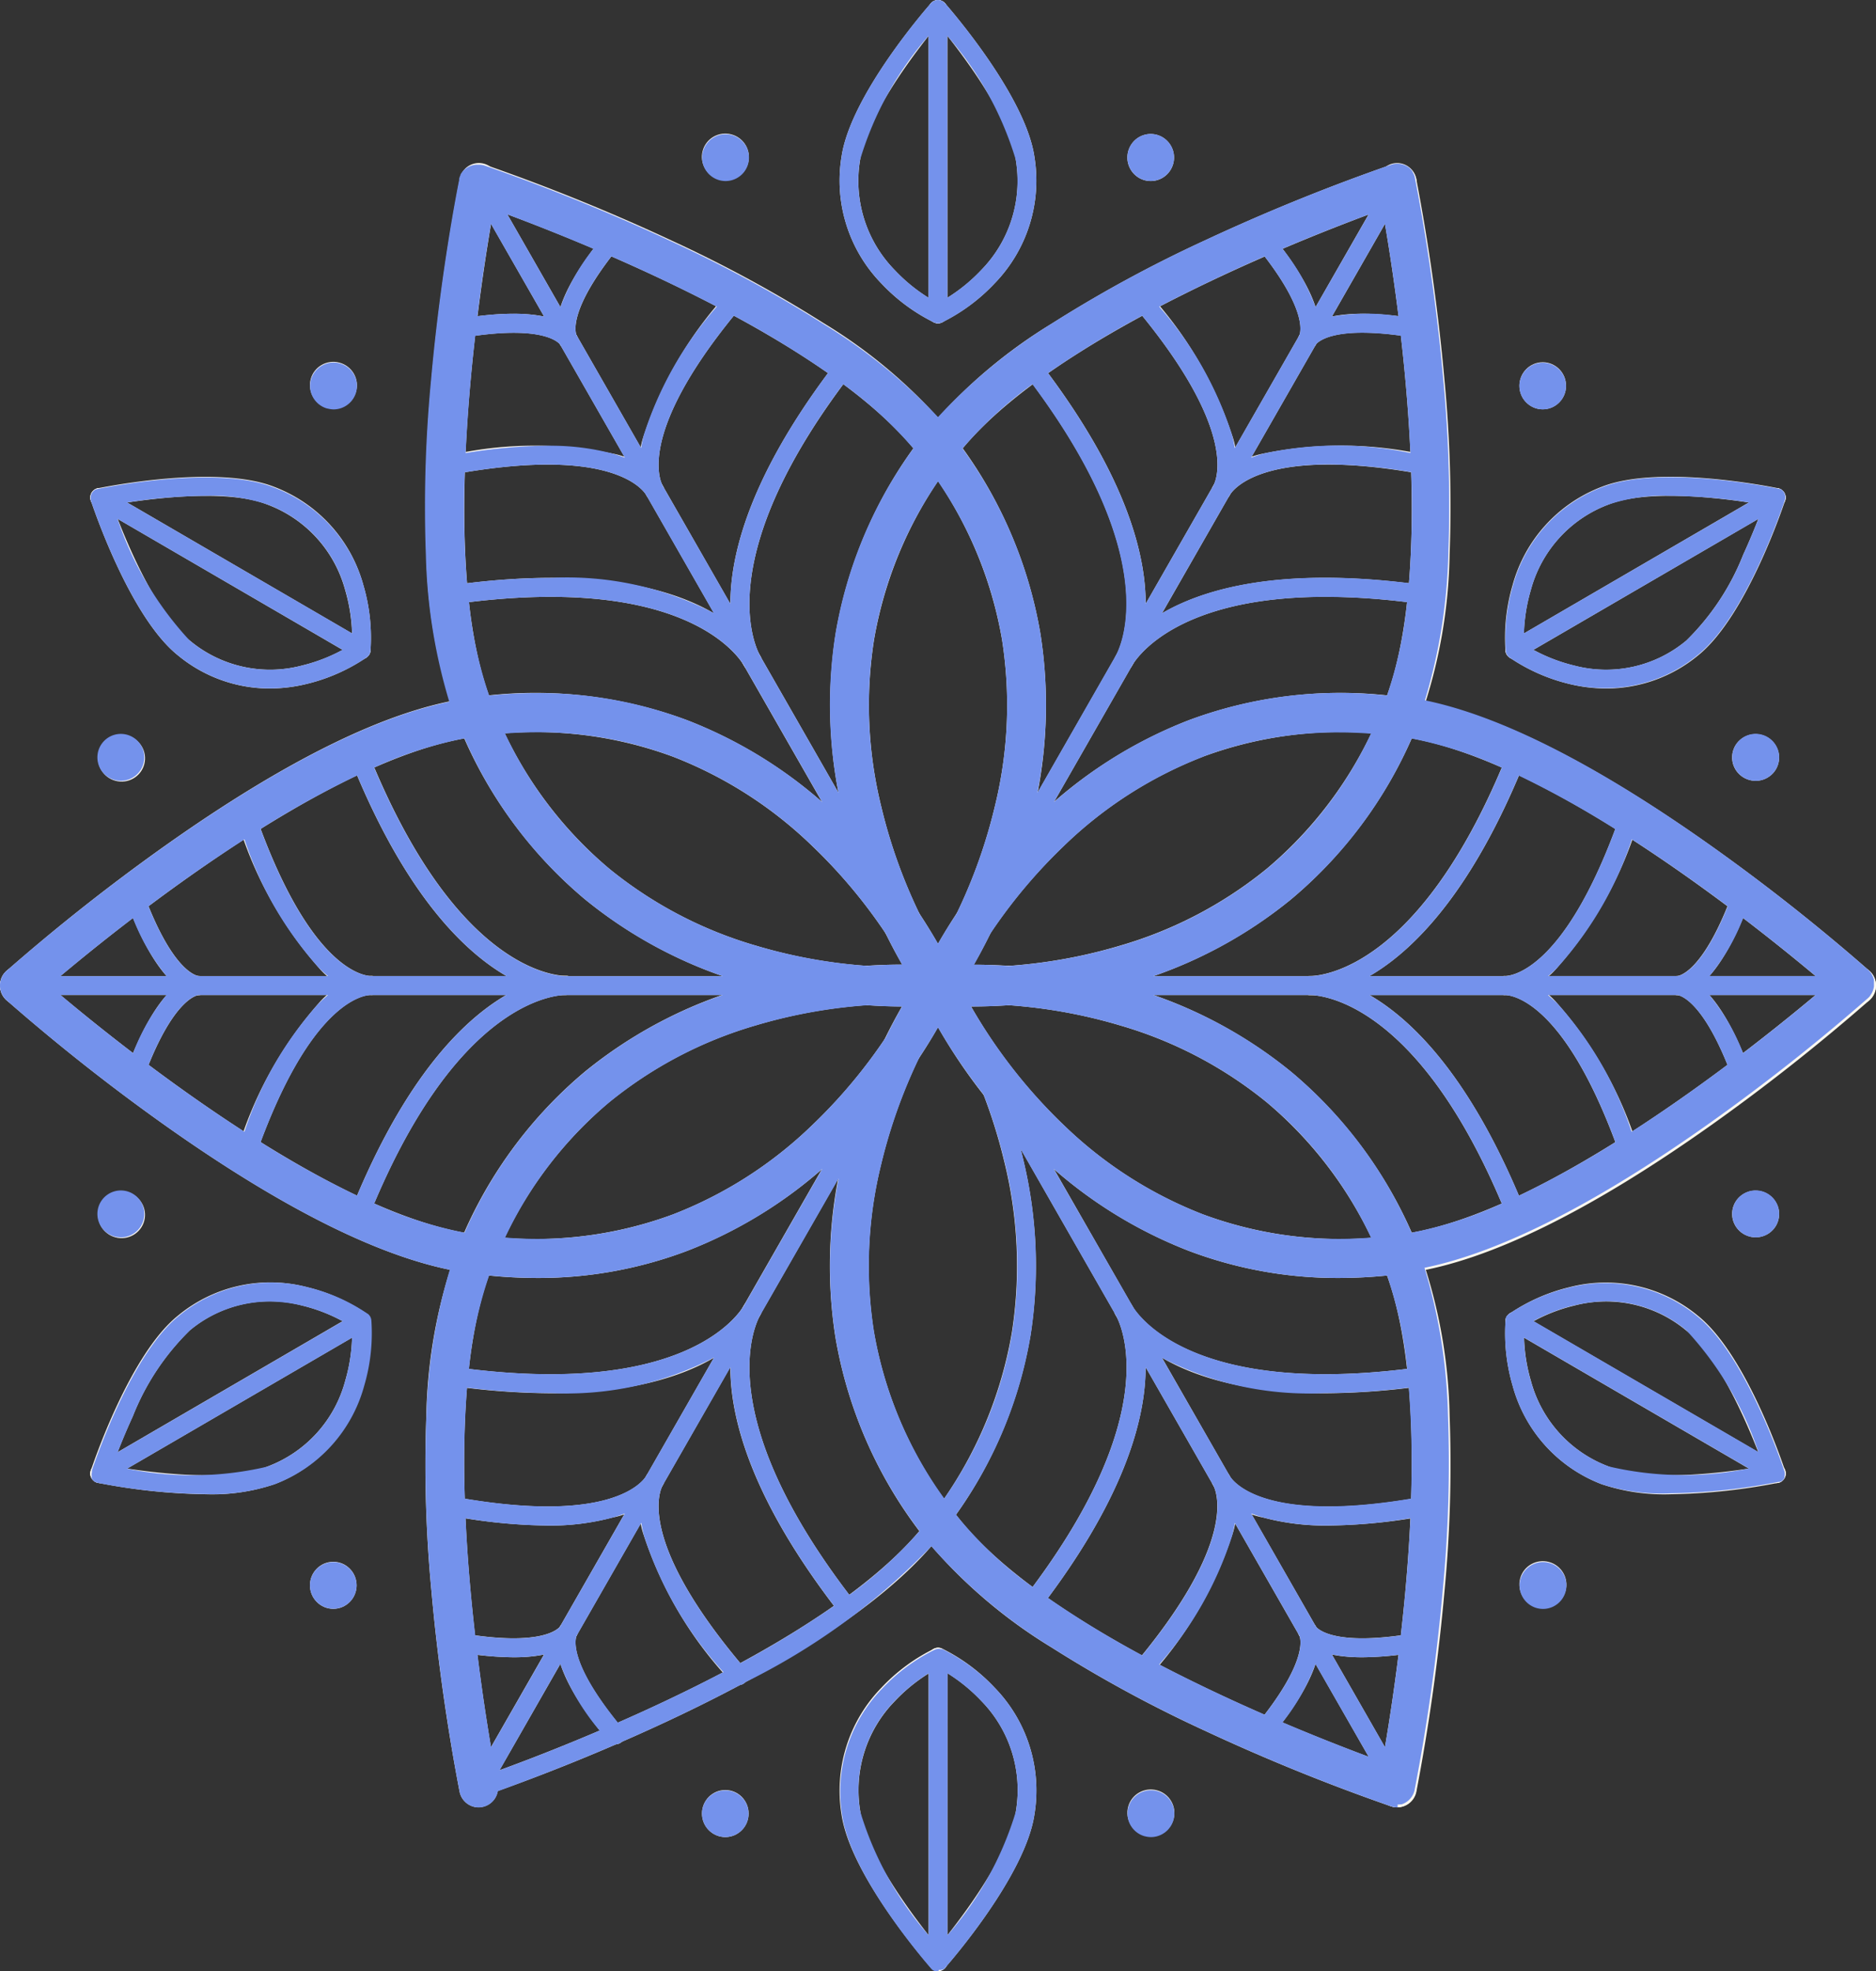 <svg xmlns="http://www.w3.org/2000/svg" width="60" height="63.001"><rect width="100%" height="100%" fill="#333333" stroke="none"/><g data-name="Vector Smart Object"><g data-name="Vector Smart Object"><g data-name="Сгруппировать 177"><g data-name="Сгруппировать 24"><g data-name="Сгруппировать 3"><g data-name="Сгруппировать 1"><path data-name="Контур 1" d="M28.922 32.171a18.094 18.094 0 01-5.065-.734 14.525 14.525 0 01-5.146-2.69 14.134 14.134 0 01-4.159-5.874 16.492 16.492 0 01-.914-5.131 42.427 42.427 0 01.164-5.6 64.528 64.528 0 01.9-6.411.622.622 0 111.217.253c-.023.111-2.251 11.2-.211 16.43a12.9 12.9 0 003.789 5.363 13.3 13.3 0 004.71 2.458 16.311 16.311 0 005.726.642.626.626 0 01.132 1.245c-.043.006-.458.049-1.143.049z" fill="#fcf8f0"/></g><g data-name="Сгруппировать 2"><path data-name="Контур 2" d="M29.999 32.127a.615.615 0 01-.366-.12.629.629 0 01-.136-.874 16.733 16.733 0 002.322-5.361 13.515 13.515 0 00.229-5.324 12.952 12.952 0 00-2.709-5.963c-3.478-4.4-14.117-8-14.224-8.031a.627.627 0 01-.394-.791.62.62 0 01.785-.4 63.268 63.268 0 015.96 2.42 41.691 41.691 0 014.892 2.656 16.29 16.29 0 013.952 3.363 14.187 14.187 0 012.968 6.567 14.789 14.789 0 01-.261 5.836 17.681 17.681 0 01-2.515 5.763.619.619 0 01-.503.259z" fill="#fcf8f0"/></g></g><g data-name="Сгруппировать 13"><g data-name="Сгруппировать 6"><g data-name="Сгруппировать 5"><g data-name="Сгруппировать 4"><path data-name="Контур 3" d="M24.059 21.433a.3.3 0 01-.261-.152c-.179-.312-1.958-3.014-9.346-1.962a.303.303 0 01-.084-.6c7.618-1.085 9.626 1.692 9.952 2.259a.3.3 0 01-.11.415.3.3 0 01-.151.04z" fill="#fcf8f0"/></g></g></g><g data-name="Сгруппировать 9"><g data-name="Сгруппировать 8"><g data-name="Сгруппировать 7"><path data-name="Контур 4" d="M20.939 15.988a.3.3 0 01-.261-.152c-.1-.171-1.111-1.645-6.388-.636a.305.305 0 01-.112-.6 12.278 12.278 0 015.423-.1 2.54 2.54 0 011.6 1.033.3.3 0 01-.11.415.3.3 0 01-.152.04z" fill="#fcf8f0"/></g></g></g><g data-name="Сгруппировать 12"><g data-name="Сгруппировать 11"><g data-name="Сгруппировать 10"><path data-name="Контур 5" d="M18.181 11.174a.3.3 0 01-.261-.152c0-.007-.443-.711-3.29-.2a.305.305 0 01-.105-.6c2.974-.533 3.73.169 3.917.5a.3.3 0 01-.11.415.3.3 0 01-.151.037z" fill="#fcf8f0"/></g></g></g></g><g data-name="Сгруппировать 23"><g data-name="Сгруппировать 16"><g data-name="Сгруппировать 15"><g data-name="Сгруппировать 14"><path data-name="Контур 6" d="M24.059 21.433a.3.3 0 01-.261-.152c-.325-.568-1.707-3.709 3.034-9.815a.3.3 0 01.423-.052.305.305 0 01.052.426c-4.6 5.922-3.166 8.826-2.987 9.138a.3.3 0 01-.11.415.3.3 0 01-.151.04z" fill="#fcf8f0"/></g></g></g><g data-name="Сгруппировать 19"><g data-name="Сгруппировать 18"><g data-name="Сгруппировать 17"><path data-name="Контур 7" d="M20.939 15.988a.3.3 0 01-.261-.152 2.577 2.577 0 01-.088-1.912 12.487 12.487 0 012.8-4.681.3.3 0 01.425-.032.305.305 0 01.032.428c-3.506 4.1-2.746 5.722-2.648 5.893a.3.3 0 01-.11.415.3.3 0 01-.15.041z" fill="#fcf8f0"/></g></g></g><g data-name="Сгруппировать 22"><g data-name="Сгруппировать 21"><g data-name="Сгруппировать 20"><path data-name="Контур 8" d="M18.181 11.174a.3.3 0 01-.261-.152c-.187-.326-.412-1.337 1.533-3.666a.3.3 0 01.424-.037.305.305 0 01.037.428c-1.861 2.229-1.476 2.965-1.472 2.972a.3.3 0 01-.11.415.3.3 0 01-.151.04z" fill="#fcf8f0"/></g></g></g></g><path data-name="Контур 9" d="M30 31.805a.3.3 0 01-.261-.152L15.05 6.012a.3.3 0 01.11-.415.3.3 0 01.411.111L30.26 31.349a.3.3 0 01-.11.415.3.3 0 01-.15.041z" fill="#fcf8f0"/></g><g data-name="Сгруппировать 48"><g data-name="Сгруппировать 27"><g data-name="Сгруппировать 25"><path data-name="Контур 10" d="M17.176 40.849a15.433 15.433 0 01-2.314-.178c-2.488-.377-5.716-1.962-9.595-4.71a63.655 63.655 0 01-5.059-3.992.629.629 0 01-.051-.884.618.618 0 01.877-.052c.084.076 8.495 7.563 14.013 8.4a12.713 12.713 0 006.479-.617 13.3 13.3 0 004.46-2.861 16.672 16.672 0 003.446-4.707.62.62 0 01.82-.318.628.628 0 01.316.825 17.621 17.621 0 01-3.694 5.076 14.551 14.551 0 01-4.884 3.146 13.434 13.434 0 01-4.814.872z" fill="#fcf8f0"/></g><g data-name="Сгруппировать 26"><path data-name="Контур 11" d="M30 32.127a.621.621 0 01-.568-.372 16.676 16.676 0 00-3.446-4.707 13.3 13.3 0 00-4.46-2.861 12.712 12.712 0 00-6.479-.617c-5.522.837-13.929 8.323-14.013 8.4a.618.618 0 01-.877-.052.629.629 0 01.051-.884 63.647 63.647 0 015.059-3.992c3.878-2.748 7.106-4.333 9.595-4.71a13.925 13.925 0 017.127.693 14.55 14.55 0 014.884 3.146 17.621 17.621 0 013.694 5.076.628.628 0 01-.316.826.615.615 0 01-.251.054z" fill="#fcf8f0"/></g></g><g data-name="Сгруппировать 37"><g data-name="Сгруппировать 30"><g data-name="Сгруппировать 29"><g data-name="Сгруппировать 28"><path data-name="Контур 12" d="M11.479 39.171a.3.3 0 01-.112-.022.3.3 0 01-.167-.4c2.877-7.192 6.267-7.556 6.917-7.556a.303.303 0 010 .607c-.357 0-3.569.2-6.359 7.176a.3.3 0 01-.279.195z" fill="#fcf8f0"/></g></g></g><g data-name="Сгруппировать 33"><g data-name="Сгруппировать 32"><g data-name="Сгруппировать 31"><path data-name="Контур 13" d="M7.852 37.261a.3.3 0 01-.1-.017.3.3 0 01-.185-.387 12.491 12.491 0 012.622-4.785 2.531 2.531 0 011.687-.879.303.303 0 010 .607c-.2 0-1.97.148-3.741 5.258a.3.3 0 01-.283.203z" fill="#fcf8f0"/></g></g></g><g data-name="Сгруппировать 36"><g data-name="Сгруппировать 35"><g data-name="Сгруппировать 34"><path data-name="Контур 14" d="M4.261 34.776a.3.3 0 01-.1-.018.3.3 0 01-.181-.389c1.029-2.862 2.01-3.171 2.384-3.171a.303.303 0 010 .607c-.008 0-.833.032-1.818 2.771a.3.3 0 01-.285.2z" fill="#fcf8f0"/></g></g></g></g><g data-name="Сгруппировать 47"><g data-name="Сгруппировать 40"><g data-name="Сгруппировать 39"><g data-name="Сгруппировать 38"><path data-name="Контур 15" d="M18.117 31.805c-.65 0-4.041-.364-6.917-7.556a.3.3 0 01.167-.4.3.3 0 01.392.168c2.79 6.975 6 7.176 6.359 7.176a.303.303 0 010 .607z" fill="#fcf8f0"/></g></g></g><g data-name="Сгруппировать 43"><g data-name="Сгруппировать 42"><g data-name="Сгруппировать 41"><path data-name="Контур 16" d="M11.877 31.805a2.531 2.531 0 01-1.687-.879 12.49 12.49 0 01-2.622-4.785.3.3 0 01.185-.387.3.3 0 01.384.186c1.771 5.11 3.544 5.258 3.741 5.258a.303.303 0 010 .607z" fill="#fcf8f0"/></g></g></g><g data-name="Сгруппировать 46"><g data-name="Сгруппировать 45"><g data-name="Сгруппировать 44"><path data-name="Контур 17" d="M6.362 31.805c-.374 0-1.355-.309-2.384-3.171a.3.3 0 01.181-.389.3.3 0 01.386.182c.985 2.739 1.81 2.771 1.818 2.771a.303.303 0 010 .607z" fill="#fcf8f0"/></g></g></g></g><path data-name="Контур 18" d="M30 31.805H.621a.303.303 0 010-.607H30a.303.303 0 010 .607z" fill="#fcf8f0"/></g><g data-name="Сгруппировать 72"><g data-name="Сгруппировать 51"><g data-name="Сгруппировать 49"><path data-name="Контур 19" d="M15.307 57.446a.3.3 0 01-.095-.592c.108-.036 10.836-3.663 14.373-8.136a13.269 13.269 0 002.777-6.125 13.848 13.848 0 00-.241-5.46 17.041 17.041 0 00-2.369-5.454.305.305 0 01.066-.424.3.3 0 01.421.066 17.321 17.321 0 012.463 5.648 14.468 14.468 0 01.257 5.708 13.869 13.869 0 01-2.9 6.418c-1.537 1.944-4.474 3.938-8.729 5.928a62.919 62.919 0 01-5.926 2.406.3.3 0 01-.097.017z" fill="#fcf8f0"/></g><g data-name="Сгруппировать 50"><path data-name="Контур 20" d="M15.307 57.769a.623.623 0 01-.608-.5 64.526 64.526 0 01-.9-6.411 42.428 42.428 0 01-.164-5.6 16.493 16.493 0 01.914-5.131 14.133 14.133 0 014.159-5.874 14.526 14.526 0 015.146-2.69 17.354 17.354 0 016.209-.686.626.626 0 01-.132 1.245 16.42 16.42 0 00-5.768.654 13.275 13.275 0 00-4.689 2.462 12.9 12.9 0 00-3.769 5.346c-2.04 5.234.188 16.318.211 16.43a.626.626 0 01-.483.739.617.617 0 01-.126.016z" fill="#fcf8f0"/></g></g><g data-name="Сгруппировать 61"><g data-name="Сгруппировать 54"><g data-name="Сгруппировать 53"><g data-name="Сгруппировать 52"><path data-name="Контур 21" d="M27.069 51.653a.3.3 0 01-.237-.117c-4.742-6.107-3.36-9.248-3.034-9.815a.3.3 0 01.411-.111.3.3 0 01.11.415c-.179.312-1.611 3.216 2.987 9.138a.305.305 0 01-.052.426.3.3 0 01-.185.064z" fill="#fcf8f0"/></g></g></g><g data-name="Сгруппировать 57"><g data-name="Сгруппировать 56"><g data-name="Сгруппировать 55"><path data-name="Контур 22" d="M23.619 53.861a.3.3 0 01-.228-.105 12.486 12.486 0 01-2.8-4.681 2.577 2.577 0 01.088-1.912.3.3 0 01.411-.111.3.3 0 01.11.415c-.1.171-.858 1.793 2.648 5.894a.305.305 0 01-.032.428.3.3 0 01-.197.072z" fill="#fcf8f0"/></g></g></g><g data-name="Сгруппировать 60"><g data-name="Сгруппировать 59"><g data-name="Сгруппировать 58"><path data-name="Контур 23" d="M19.684 55.755a.3.3 0 01-.231-.108c-1.945-2.329-1.72-3.34-1.533-3.666a.3.3 0 01.411-.111.3.3 0 01.11.415c0 .007-.389.743 1.472 2.972a.305.305 0 01-.037.428.3.3 0 01-.192.07z" fill="#fcf8f0"/></g></g></g></g><g data-name="Сгруппировать 71"><g data-name="Сгруппировать 64"><g data-name="Сгруппировать 63"><g data-name="Сгруппировать 62"><path data-name="Контур 24" d="M17.624 44.533a23.152 23.152 0 01-3.257-.249.303.303 0 01.084-.6c7.388 1.052 9.167-1.65 9.346-1.962a.3.3 0 01.411-.111.3.3 0 01.11.415c-.272.475-1.73 2.507-6.694 2.507z" fill="#fcf8f0"/></g></g></g><g data-name="Сгруппировать 67"><g data-name="Сгруппировать 66"><g data-name="Сгруппировать 65"><path data-name="Контур 25" d="M17.498 48.761a17.942 17.942 0 01-3.321-.359.305.305 0 01.112-.6c5.277 1.009 6.29-.465 6.388-.636a.3.3 0 01.411-.111.3.3 0 01.11.415 2.54 2.54 0 01-1.6 1.033 7.679 7.679 0 01-2.1.258z" fill="#fcf8f0"/></g></g></g><g data-name="Сгруппировать 70"><g data-name="Сгруппировать 69"><g data-name="Сгруппировать 68"><path data-name="Контур 26" d="M16.423 52.973a10.891 10.891 0 01-1.9-.193.305.305 0 01.105-.6c2.847.51 3.286-.194 3.29-.2a.3.3 0 01.411-.111.3.3 0 01.11.415c-.132.241-.586.689-2.016.689z" fill="#fcf8f0"/></g></g></g></g><path data-name="Контур 27" d="M15.307 57.446a.3.3 0 01-.15-.041.3.3 0 01-.11-.415l14.689-25.641a.3.3 0 01.411-.111.3.3 0 01.11.415L15.568 57.294a.3.3 0 01-.261.152z" fill="#fcf8f0"/></g><g data-name="Сгруппировать 96"><g data-name="Сгруппировать 75"><g data-name="Сгруппировать 73"><path data-name="Контур 28" d="M44.69 57.769a.617.617 0 01-.126-.013.626.626 0 01-.483-.739c.023-.111 2.251-11.2.211-16.43a12.9 12.9 0 00-3.769-5.346 13.274 13.274 0 00-4.689-2.462 16.421 16.421 0 00-5.768-.654.626.626 0 01-.131-1.245 17.353 17.353 0 016.209.686 14.527 14.527 0 015.146 2.69 14.134 14.134 0 014.159 5.874 16.493 16.493 0 01.914 5.131 42.428 42.428 0 01-.164 5.6 64.532 64.532 0 01-.9 6.411.623.623 0 01-.609.497z" fill="#fcf8f0"/></g><g data-name="Сгруппировать 74"><path data-name="Контур 29" d="M44.689 57.769a.615.615 0 01-.2-.032 63.279 63.279 0 01-5.96-2.42 41.69 41.69 0 01-4.892-2.656 16.287 16.287 0 01-3.952-3.363 14.188 14.188 0 01-2.968-6.567 14.789 14.789 0 01.261-5.836 17.681 17.681 0 012.515-5.763.618.618 0 01.868-.137.629.629 0 01.136.875 16.739 16.739 0 00-2.321 5.361 13.516 13.516 0 00-.229 5.324 12.952 12.952 0 002.709 5.963c3.478 4.4 14.117 8 14.224 8.031a.627.627 0 01-.2 1.22z" fill="#fcf8f0"/></g></g><g data-name="Сгруппировать 85"><g data-name="Сгруппировать 78"><g data-name="Сгруппировать 77"><g data-name="Сгруппировать 76"><path data-name="Контур 30" d="M42.376 44.533c-4.965 0-6.422-2.032-6.7-2.508a.3.3 0 01.11-.415.3.3 0 01.411.111c.179.312 1.957 3.014 9.346 1.962a.303.303 0 01.084.6 23.156 23.156 0 01-3.251.25z" fill="#fcf8f0"/></g></g></g><g data-name="Сгруппировать 81"><g data-name="Сгруппировать 80"><g data-name="Сгруппировать 79"><path data-name="Контур 31" d="M42.502 48.761a7.679 7.679 0 01-2.1-.255 2.54 2.54 0 01-1.6-1.033.3.3 0 01.11-.415.3.3 0 01.411.111c.1.171 1.112 1.645 6.388.636a.305.305 0 01.112.6 17.941 17.941 0 01-3.321.356z" fill="#fcf8f0"/></g></g></g><g data-name="Сгруппировать 84"><g data-name="Сгруппировать 83"><g data-name="Сгруппировать 82"><path data-name="Контур 32" d="M43.577 52.973c-1.431 0-1.881-.447-2.019-.689a.3.3 0 01.11-.415.3.3 0 01.411.111c0 .007.444.711 3.29.2a.305.305 0 01.105.6 10.89 10.89 0 01-1.897.193z" fill="#fcf8f0"/></g></g></g></g><g data-name="Сгруппировать 95"><g data-name="Сгруппировать 88"><g data-name="Сгруппировать 87"><g data-name="Сгруппировать 86"><path data-name="Контур 33" d="M32.93 51.653a.3.3 0 01-.185-.064.305.305 0 01-.052-.426c4.6-5.922 3.166-8.826 2.987-9.138a.3.3 0 01.11-.415.3.3 0 01.411.111c.325.568 1.707 3.709-3.034 9.815a.3.3 0 01-.237.117z" fill="#fcf8f0"/></g></g></g><g data-name="Сгруппировать 91"><g data-name="Сгруппировать 90"><g data-name="Сгруппировать 89"><path data-name="Контур 34" d="M36.381 53.861a.3.3 0 01-.2-.074.305.305 0 01-.032-.428c3.506-4.1 2.746-5.722 2.648-5.894a.3.3 0 01.11-.415.3.3 0 01.411.111 2.577 2.577 0 01.088 1.912 12.486 12.486 0 01-2.8 4.681.3.3 0 01-.225.107z" fill="#fcf8f0"/></g></g></g><g data-name="Сгруппировать 94"><g data-name="Сгруппировать 93"><g data-name="Сгруппировать 92"><path data-name="Контур 35" d="M40.316 55.755a.3.3 0 01-.194-.071.305.305 0 01-.037-.428c1.861-2.229 1.476-2.965 1.472-2.972a.3.3 0 01.11-.415.3.3 0 01.411.111c.187.326.412 1.337-1.533 3.666a.3.3 0 01-.229.109z" fill="#fcf8f0"/></g></g></g></g><path data-name="Контур 36" d="M44.69 57.446a.3.3 0 01-.261-.152L29.74 31.653a.3.3 0 01.11-.415.3.3 0 01.411.111L44.95 56.99a.3.3 0 01-.11.415.3.3 0 01-.15.041z" fill="#fcf8f0"/></g><g data-name="Сгруппировать 120"><g data-name="Сгруппировать 99"><g data-name="Сгруппировать 97"><path data-name="Контур 37" d="M59.378 32.127a.616.616 0 01-.412-.158c-.084-.076-8.495-7.563-14.013-8.4a12.712 12.712 0 00-6.479.617 13.3 13.3 0 00-4.46 2.861 16.673 16.673 0 00-3.446 4.707.62.62 0 01-.82.318.628.628 0 01-.316-.825 17.622 17.622 0 013.694-5.076 14.55 14.55 0 014.884-3.146 13.926 13.926 0 017.127-.693c2.488.377 5.716 1.962 9.595 4.71a63.649 63.649 0 015.059 3.992.629.629 0 01.051.884.618.618 0 01-.464.209z" fill="#fcf8f0"/></g><g data-name="Сгруппировать 98"><path data-name="Контур 38" d="M42.824 40.849a13.433 13.433 0 01-4.813-.871 14.551 14.551 0 01-4.884-3.146 17.622 17.622 0 01-3.694-5.076.628.628 0 01.316-.826.619.619 0 01.819.318 16.672 16.672 0 003.446 4.707 13.3 13.3 0 004.46 2.861 12.711 12.711 0 006.479.617c5.522-.837 13.929-8.323 14.013-8.4a.618.618 0 01.877.052.629.629 0 01-.051.884 63.657 63.657 0 01-5.059 3.992c-3.878 2.748-7.106 4.333-9.595 4.71a15.433 15.433 0 01-2.314.178z" fill="#fcf8f0"/></g></g><g data-name="Сгруппировать 109"><g data-name="Сгруппировать 102"><g data-name="Сгруппировать 101"><g data-name="Сгруппировать 100"><path data-name="Контур 39" d="M41.883 31.805a.303.303 0 010-.607c.357 0 3.569-.2 6.359-7.176a.3.3 0 01.392-.168.3.3 0 01.167.4c-2.878 7.186-6.268 7.551-6.918 7.551z" fill="#fcf8f0"/></g></g></g><g data-name="Сгруппировать 105"><g data-name="Сгруппировать 104"><g data-name="Сгруппировать 103"><path data-name="Контур 40" d="M48.122 31.805a.303.303 0 010-.607c.2 0 1.969-.148 3.741-5.258a.3.3 0 01.384-.186.3.3 0 01.185.387 12.49 12.49 0 01-2.625 4.785 2.531 2.531 0 01-1.685.879z" fill="#fcf8f0"/></g></g></g><g data-name="Сгруппировать 108"><g data-name="Сгруппировать 107"><g data-name="Сгруппировать 106"><path data-name="Контур 41" d="M53.638 31.805a.303.303 0 010-.607c.008 0 .833-.032 1.818-2.771a.3.3 0 01.386-.182.3.3 0 01.181.389c-1.031 2.862-2.016 3.171-2.385 3.171z" fill="#fcf8f0"/></g></g></g></g><g data-name="Сгруппировать 119"><g data-name="Сгруппировать 112"><g data-name="Сгруппировать 111"><g data-name="Сгруппировать 110"><path data-name="Контур 42" d="M48.521 39.171a.3.3 0 01-.279-.19c-2.79-6.975-6-7.176-6.359-7.176a.303.303 0 010-.607c.65 0 4.041.364 6.917 7.556a.3.3 0 01-.167.4.3.3 0 01-.112.017z" fill="#fcf8f0"/></g></g></g><g data-name="Сгруппировать 115"><g data-name="Сгруппировать 114"><g data-name="Сгруппировать 113"><path data-name="Контур 43" d="M52.147 37.261a.3.3 0 01-.284-.2c-1.771-5.11-3.544-5.258-3.741-5.258a.303.303 0 010-.607 2.531 2.531 0 011.687.879 12.491 12.491 0 012.623 4.786.3.3 0 01-.185.387.3.3 0 01-.1.013z" fill="#fcf8f0"/></g></g></g><g data-name="Сгруппировать 118"><g data-name="Сгруппировать 117"><g data-name="Сгруппировать 116"><path data-name="Контур 44" d="M55.739 34.776a.3.3 0 01-.283-.2c-.985-2.739-1.81-2.771-1.818-2.771a.303.303 0 010-.607c.374 0 1.355.309 2.384 3.171a.3.3 0 01-.181.389.3.3 0 01-.102.018z" fill="#fcf8f0"/></g></g></g></g><path data-name="Контур 45" d="M59.379 31.805H30a.303.303 0 010-.607h29.379a.303.303 0 010 .607z" fill="#fcf8f0"/></g><g data-name="Сгруппировать 144"><g data-name="Сгруппировать 123"><g data-name="Сгруппировать 121"><path data-name="Контур 46" d="M30 32.127a.618.618 0 01-.5-.257 17.682 17.682 0 01-2.515-5.763 14.789 14.789 0 01-.261-5.836 14.188 14.188 0 012.968-6.567 16.29 16.29 0 013.952-3.363 41.691 41.691 0 014.892-2.656 63.275 63.275 0 015.96-2.42.62.62 0 01.785.4.627.627 0 01-.394.791c-.107.036-10.746 3.633-14.224 8.031a12.952 12.952 0 00-2.709 5.963 13.515 13.515 0 00.229 5.324 16.727 16.727 0 002.322 5.361.63.63 0 01-.137.874.615.615 0 01-.368.118z" fill="#fcf8f0"/></g><g data-name="Сгруппировать 122"><path data-name="Контур 47" d="M31.078 32.171a11.4 11.4 0 01-1.144-.048.626.626 0 01.132-1.245 16.427 16.427 0 005.768-.655 13.273 13.273 0 004.689-2.462 12.9 12.9 0 003.769-5.346c2.042-5.238-.188-16.318-.211-16.43a.622.622 0 111.217-.253 64.533 64.533 0 01.9 6.411 42.427 42.427 0 01.164 5.6 16.492 16.492 0 01-.914 5.131 14.134 14.134 0 01-4.159 5.874 14.526 14.526 0 01-5.146 2.69 18.1 18.1 0 01-5.065.733z" fill="#fcf8f0"/></g></g><g data-name="Сгруппировать 133"><g data-name="Сгруппировать 126"><g data-name="Сгруппировать 125"><g data-name="Сгруппировать 124"><path data-name="Контур 48" d="M35.941 21.433a.3.3 0 01-.15-.041.3.3 0 01-.11-.415c.179-.312 1.611-3.215-2.987-9.138a.305.305 0 01.052-.426.3.3 0 01.423.052c4.742 6.107 3.36 9.248 3.034 9.815a.3.3 0 01-.262.153z" fill="#fcf8f0"/></g></g></g><g data-name="Сгруппировать 129"><g data-name="Сгруппировать 128"><g data-name="Сгруппировать 127"><path data-name="Контур 49" d="M39.061 15.988a.3.3 0 01-.15-.041.3.3 0 01-.11-.415c.1-.171.858-1.793-2.648-5.893a.305.305 0 01.032-.428.3.3 0 01.425.032 12.487 12.487 0 012.8 4.681 2.577 2.577 0 01-.088 1.912.3.3 0 01-.261.152z" fill="#fcf8f0"/></g></g></g><g data-name="Сгруппировать 132"><g data-name="Сгруппировать 131"><g data-name="Сгруппировать 130"><path data-name="Контур 50" d="M41.818 11.174a.3.3 0 01-.15-.041.3.3 0 01-.11-.415c0-.007.389-.743-1.472-2.972a.305.305 0 01.037-.428.3.3 0 01.424.037c1.945 2.329 1.72 3.34 1.533 3.666a.3.3 0 01-.262.153z" fill="#fcf8f0"/></g></g></g></g><g data-name="Сгруппировать 143"><g data-name="Сгруппировать 136"><g data-name="Сгруппировать 135"><g data-name="Сгруппировать 134"><path data-name="Контур 51" d="M35.941 21.433a.3.3 0 01-.15-.041.3.3 0 01-.11-.415c.325-.568 2.333-3.344 9.952-2.259a.303.303 0 01-.084.6c-7.388-1.052-9.167 1.65-9.346 1.962a.3.3 0 01-.262.153z" fill="#fcf8f0"/></g></g></g><g data-name="Сгруппировать 139"><g data-name="Сгруппировать 138"><g data-name="Сгруппировать 137"><path data-name="Контур 52" d="M39.061 15.988a.3.3 0 01-.15-.041.3.3 0 01-.11-.415 2.54 2.54 0 011.6-1.033 12.277 12.277 0 015.423.1.305.305 0 01-.112.6c-5.277-1.009-6.29.465-6.388.636a.3.3 0 01-.263.153z" fill="#fcf8f0"/></g></g></g><g data-name="Сгруппировать 142"><g data-name="Сгруппировать 141"><g data-name="Сгруппировать 140"><path data-name="Контур 53" d="M41.818 11.174a.3.3 0 01-.15-.041.3.3 0 01-.11-.415c.187-.326.943-1.028 3.917-.5a.305.305 0 01-.105.6c-2.847-.51-3.286.194-3.29.2a.3.3 0 01-.262.156z" fill="#fcf8f0"/></g></g></g></g><path data-name="Контур 54" d="M30 31.805a.3.3 0 01-.15-.041.3.3 0 01-.11-.415L44.429 5.708a.3.3 0 01.411-.111.3.3 0 01.11.415L30.261 31.653a.3.3 0 01-.261.152z" fill="#fcf8f0"/></g><g data-name="Сгруппировать 149" transform="translate(-167.193 -158.139)"><g data-name="Сгруппировать 148"><g data-name="Сгруппировать 147"><g data-name="Сгруппировать 145"><path data-name="Контур 55" d="M197.193 168.473a.3.3 0 01-.275-.181.3.3 0 01.153-.4 5.343 5.343 0 001.508-1.124 4.071 4.071 0 001.1-3.535c-.268-1.8-2.69-4.561-2.714-4.588a.305.305 0 01.025-.429.3.3 0 01.425.025c.1.118 2.565 2.926 2.86 4.9A4.714 4.714 0 01199 167.2a5.847 5.847 0 01-1.686 1.245.3.3 0 01-.121.028z" fill="#fcf8f0"/></g><g data-name="Сгруппировать 146"><path data-name="Контур 56" d="M197.193 168.473a.3.3 0 01-.122-.026 5.848 5.848 0 01-1.686-1.245 4.714 4.714 0 01-1.277-4.058c.295-1.976 2.755-4.783 2.86-4.9a.3.3 0 01.425-.025.305.305 0 01.025.429c-.024.028-2.446 2.791-2.714 4.588a4.072 4.072 0 001.118 3.55 5.29 5.29 0 001.493 1.108.3.3 0 01.153.4.3.3 0 01-.275.179z" fill="#fcf8f0"/></g></g><path data-name="Контур 57" d="M197.193 168.473a.3.3 0 01-.3-.3v-9.726a.3.3 0 11.6 0v9.726a.3.3 0 01-.3.3z" fill="#fcf8f0"/></g><ellipse data-name="Эллипс 1" cx=".746" cy=".752" rx=".746" ry=".752" transform="rotate(-74.99 201.413 -41.645)" fill="#fcf8f0"/><ellipse data-name="Эллипс 2" cx=".746" cy=".752" rx=".746" ry=".752" transform="rotate(-74.99 199.9 -29.827)" fill="#fcf8f0"/></g><g data-name="Сгруппировать 154" transform="translate(-167.193 -158.139)"><g data-name="Сгруппировать 153"><g data-name="Сгруппировать 152"><g data-name="Сгруппировать 150"><path data-name="Контур 58" d="M178.743 179.209h-.032a.3.3 0 01-.267-.334 5.422 5.422 0 00-.212-1.878 4.039 4.039 0 00-2.486-2.73c-1.679-.665-5.264.067-5.3.075a.3.3 0 01-.122-.595c.154-.032 3.8-.775 5.642-.045a4.678 4.678 0 012.849 3.144 5.942 5.942 0 01.227 2.094.3.3 0 01-.299.269z" fill="#fcf8f0"/></g><g data-name="Сгруппировать 151"><path data-name="Контур 59" d="M175.813 180.146a4.613 4.613 0 01-2.932-1.062c-1.551-1.245-2.733-4.8-2.782-4.947a.3.3 0 01.191-.384.3.3 0 01.381.192c.012.035 1.175 3.53 2.586 4.663a4 4 0 003.609.8 5.268 5.268 0 001.7-.749.3.3 0 01.421.066.305.305 0 01-.066.424 5.83 5.83 0 01-1.913.849 5.048 5.048 0 01-1.195.148z" fill="#fcf8f0"/></g></g><path data-name="Контур 60" d="M178.742 179.209a.3.3 0 01-.15-.041l-8.358-4.863a.3.3 0 01-.11-.415.3.3 0 01.411-.111l8.357 4.863a.3.3 0 01.11.415.3.3 0 01-.26.152z" fill="#fcf8f0"/></g><ellipse data-name="Эллипс 3" cx=".746" cy=".752" rx=".746" ry=".752" transform="rotate(-80.8 192.616 -8.507)" fill="#fcf8f0"/><ellipse data-name="Эллипс 4" cx=".746" cy=".752" rx=".746" ry=".752" transform="rotate(-80.8 201.189 -1.21)" fill="#fcf8f0"/></g><g data-name="Сгруппировать 165"><g data-name="Сгруппировать 159" transform="translate(-167.193 -158.139)"><g data-name="Сгруппировать 158"><g data-name="Сгруппировать 157"><g data-name="Сгруппировать 155"><path data-name="Контур 61" d="M170.385 205.542a.3.3 0 01-.095-.016.3.3 0 01-.191-.384c.05-.151 1.232-3.7 2.782-4.947a4.627 4.627 0 014.126-.915 5.83 5.83 0 011.913.849.305.305 0 01.066.424.3.3 0 01-.42.067 5.322 5.322 0 00-1.72-.754 4 4 0 00-3.589.8 7.9 7.9 0 00-1.818 2.744 20.533 20.533 0 00-.767 1.919.3.3 0 01-.287.213z" fill="#fcf8f0"/></g><g data-name="Сгруппировать 156"><path data-name="Контур 62" d="M173.763 205.9a19.188 19.188 0 01-3.439-.365.3.3 0 01.122-.595c.036.007 3.621.739 5.3.075a4.04 4.04 0 002.491-2.75 5.367 5.367 0 00.206-1.857.3.3 0 11.6-.065 5.942 5.942 0 01-.227 2.094 4.678 4.678 0 01-2.849 3.144 6.261 6.261 0 01-2.204.319z" fill="#fcf8f0"/></g></g><path data-name="Контур 63" d="M170.385 205.542a.3.3 0 01-.261-.152.3.3 0 01.11-.415l8.358-4.863a.3.3 0 01.411.111.3.3 0 01-.11.415l-8.357 4.863a.3.3 0 01-.151.041z" fill="#fcf8f0"/></g><ellipse data-name="Эллипс 5" cx=".746" cy=".752" rx=".746" ry=".752" transform="translate(177.106 208.059)" fill="#fcf8f0"/><ellipse data-name="Эллипс 6" cx=".746" cy=".752" rx=".746" ry=".752" transform="translate(189.644 215.354)" fill="#fcf8f0"/></g><g data-name="Сгруппировать 164" transform="translate(-167.193 -158.139)"><g data-name="Сгруппировать 163"><g data-name="Сгруппировать 162"><g data-name="Сгруппировать 160"><path data-name="Контур 64" d="M197.193 221.14a.3.3 0 01-.225-.1c-.1-.118-2.565-2.926-2.86-4.9a4.714 4.714 0 011.277-4.058 5.849 5.849 0 011.686-1.245.3.3 0 01.4.155.3.3 0 01-.153.4 5.34 5.34 0 00-1.508 1.124 4.071 4.071 0 00-1.1 3.535c.268 1.8 2.69 4.561 2.714 4.589a.305.305 0 01-.025.429.3.3 0 01-.206.071z" fill="#fcf8f0"/></g><g data-name="Сгруппировать 161"><path data-name="Контур 65" d="M197.193 221.14a.3.3 0 01-.2-.077.305.305 0 01-.025-.429c.024-.028 2.446-2.791 2.714-4.589a4.071 4.071 0 00-1.1-3.535 5.34 5.34 0 00-1.508-1.124.3.3 0 01-.153-.4.3.3 0 01.4-.154 5.848 5.848 0 011.679 1.246 4.714 4.714 0 011.277 4.058c-.295 1.976-2.755 4.783-2.86 4.9a.3.3 0 01-.224.104z" fill="#fcf8f0"/></g></g><path data-name="Контур 66" d="M197.193 221.14a.3.3 0 01-.3-.3v-9.726a.3.3 0 11.6 0v9.726a.3.3 0 01-.3.3z" fill="#fcf8f0"/></g><ellipse data-name="Эллипс 7" cx=".746" cy=".752" rx=".746" ry=".752" transform="rotate(-74.99 242.712 -24.05)" fill="#fcf8f0"/><ellipse data-name="Эллипс 8" cx=".746" cy=".752" rx=".746" ry=".752" transform="rotate(-74.99 244.225 -35.87)" fill="#fcf8f0"/></g></g><g data-name="Сгруппировать 176"><g data-name="Сгруппировать 170" transform="translate(-167.193 -158.139)"><g data-name="Сгруппировать 169"><g data-name="Сгруппировать 168"><g data-name="Сгруппировать 166"><path data-name="Контур 67" d="M220.622 205.9a6.261 6.261 0 01-2.2-.32 4.678 4.678 0 01-2.849-3.144 5.942 5.942 0 01-.227-2.094.3.3 0 11.6.064 5.423 5.423 0 00.212 1.878 4.039 4.039 0 002.486 2.73c1.679.665 5.264-.067 5.3-.075a.3.3 0 01.122.595 19.194 19.194 0 01-3.444.366z" fill="#fcf8f0"/></g><g data-name="Сгруппировать 167"><path data-name="Контур 68" d="M224 205.542a.3.3 0 01-.286-.208c-.012-.035-1.175-3.53-2.586-4.663a4 4 0 00-3.589-.8 5.322 5.322 0 00-1.72.754.3.3 0 01-.421-.067.3.3 0 01.066-.424 5.831 5.831 0 011.913-.849 4.627 4.627 0 014.126.915c1.551 1.245 2.733 4.8 2.782 4.947a.3.3 0 01-.191.384.3.3 0 01-.094.011z" fill="#fcf8f0"/></g></g><path data-name="Контур 69" d="M224 205.542a.3.3 0 01-.15-.041l-8.358-4.863a.3.3 0 01-.11-.415.3.3 0 01.411-.111l8.357 4.863a.3.3 0 01.11.415.3.3 0 01-.26.152z" fill="#fcf8f0"/></g><ellipse data-name="Эллипс 9" cx=".746" cy=".752" rx=".746" ry=".752" transform="rotate(-80.783 227.34 -31.968)" fill="#fcf8f0"/><ellipse data-name="Эллипс 10" cx=".746" cy=".752" rx=".746" ry=".752" transform="rotate(-80.783 218.765 -39.263)" fill="#fcf8f0"/></g><g data-name="Сгруппировать 175" transform="translate(-167.193 -158.139)"><g data-name="Сгруппировать 174"><g data-name="Сгруппировать 173"><g data-name="Сгруппировать 171"><path data-name="Контур 70" d="M218.572 180.146a5.048 5.048 0 01-1.194-.147 5.831 5.831 0 01-1.913-.849.305.305 0 01-.066-.424.3.3 0 01.421-.067 5.322 5.322 0 001.719.754 4 4 0 003.589-.8 7.9 7.9 0 001.818-2.744 20.521 20.521 0 00.767-1.919.3.3 0 01.381-.193.3.3 0 01.191.384c-.05.151-1.232 3.7-2.782 4.947a4.613 4.613 0 01-2.931 1.058z" fill="#fcf8f0"/></g><g data-name="Сгруппировать 172"><path data-name="Контур 71" d="M215.643 179.209a.3.3 0 01-.3-.271 5.942 5.942 0 01.227-2.094 4.678 4.678 0 012.849-3.144c1.845-.731 5.488.013 5.642.045a.3.3 0 01-.122.595c-.036-.007-3.621-.739-5.3-.075a4.04 4.04 0 00-2.491 2.75 5.367 5.367 0 00-.206 1.857.3.3 0 01-.267.334z" fill="#fcf8f0"/></g></g><path data-name="Контур 72" d="M215.643 179.209a.3.3 0 01-.261-.152.3.3 0 01.11-.415l8.358-4.863a.3.3 0 01.411.111.3.3 0 01-.11.415l-8.357 4.863a.3.3 0 01-.151.041z" fill="#fcf8f0"/></g><ellipse data-name="Эллипс 11" cx=".746" cy=".752" rx=".746" ry=".752" transform="translate(215.788 169.718)" fill="#fcf8f0"/><path data-name="Контур 73" d="M204.642 163.55a.743.743 0 01-1.019.275.755.755 0 01-.273-1.027.743.743 0 011.019-.275.755.755 0 01.273 1.027z" fill="#fcf8f0"/></g></g></g></g><path data-name="Color Overlay" d="M30.014 63.001h-.119l-.027-.012h-.008l-.014-.009h-.006l-.006-.005a.334.334 0 01-.044-.043c-.167-.19-2.564-2.948-2.854-4.9a4.712 4.712 0 011.277-4.058 5.9 5.9 0 011.67-1.238.314.314 0 01.13-.033h.018a.408.408 0 01.057.007h.049a5.867 5.867 0 011.686 1.246 4.714 4.714 0 011.261 4.045c-.29 1.947-2.685 4.7-2.853 4.894l-.009.011a.308.308 0 01-.055.047h-.027l-.016.008h-.012l-.018.006h-.071zm.287-1.143a10.714 10.714 0 002.188-3.95 4.072 4.072 0 00-1.1-3.535 5.537 5.537 0 00-1.084-.887zm-1.687-7.485a4.071 4.071 0 00-1.1 3.535 10.719 10.719 0 002.187 3.95v-8.373a5.537 5.537 0 00-1.086.887zm8 4.321a.749.749 0 11.2.026.777.777 0 01-.198-.027zm-14.164-.726a.746.746 0 11.745.751.748.748 0 01-.743-.752zm22.251-.2h-.045a.6.6 0 01-.136-.023.3.3 0 01-.038-.012 63.229 63.229 0 01-5.949-2.417 41.658 41.658 0 01-4.892-2.655 16.69 16.69 0 01-3.853-3.239 21.265 21.265 0 01-5.95 4.347.277.277 0 01-.023.022.3.3 0 01-.148.069q-1.094.581-2.337 1.163c-.495.231-.979.449-1.444.652l-.009.008a.3.3 0 01-.171.07 70.29 70.29 0 01-3.784 1.5.625.625 0 01-.487.506.607.607 0 01-.126.013.624.624 0 01-.608-.5c-.005-.029-.589-2.9-.9-6.411a42.424 42.424 0 01-.164-5.6 17.606 17.606 0 01.75-4.675c-2.419-.495-5.484-2.048-9.12-4.625a63.583 63.583 0 01-5.046-3.98.608.608 0 01-.065-.063.63.63 0 01-.081-.716l.007-.013s0-.007.006-.012l.005-.009v-.008l.005-.007.008-.011.034-.041a.682.682 0 01.068-.067 63.782 63.782 0 015.043-3.976c3.636-2.577 6.7-4.131 9.119-4.626a17.645 17.645 0 01-.749-4.674 42.424 42.424 0 01.164-5.6c.3-3.4.86-6.215.9-6.4a.181.181 0 010-.023.066.066 0 000-.013v-.01a.594.594 0 01.042-.112v-.019a.624.624 0 01.3-.268.61.61 0 01.2-.049h.073a.618.618 0 01.185.023l.033.011a63.308 63.308 0 015.952 2.417 41.843 41.843 0 014.892 2.656A17.406 17.406 0 0130 13.332a17.406 17.406 0 013.642-2.992 41.787 41.787 0 014.892-2.656 63.32 63.32 0 015.949-2.416l.036-.012a.612.612 0 01.184-.023h.012a.619.619 0 01.363.137l.007.006.005.005.005.005.006.006.008.008.008.008a.66.66 0 01.05.06l.005.007v.011l.005.008a.634.634 0 01.073.167v.013a.271.271 0 01.008.037c.038.187.6 3 .9 6.4a42.424 42.424 0 01.164 5.6 17.645 17.645 0 01-.749 4.674c2.419.495 5.484 2.049 9.12 4.626a63.913 63.913 0 015.042 3.976.682.682 0 01.068.067l.033.04.005.007.005.007v.005a.055.055 0 01.006.009l.008.013a.612.612 0 01.075.184v.026a.061.061 0 010 .013v.156a.069.069 0 010 .013.621.621 0 01-.12.294v.006l-.023.028a.628.628 0 01-.066.064 63.882 63.882 0 01-5.045 3.979c-3.636 2.577-6.7 4.13-9.121 4.625a17.606 17.606 0 01.75 4.675 42.424 42.424 0 01-.164 5.6 63.003 63.003 0 01-.9 6.4v.007a.641.641 0 01-.018.068.622.622 0 01-.4.4h-.039l-.029.006h-.06zm-28.723-1.184a63.871 63.871 0 003.2-1.27 7.229 7.229 0 01-1.258-2.129zm25.042-1.533c1.1.468 2.064.841 2.753 1.1l-1.7-2.963a6.678 6.678 0 01-1.053 1.864zm3.275.794c.124-.73.285-1.756.434-2.953a9.2 9.2 0 01-1.151.079 4.772 4.772 0 01-.98-.089zm-28.589 0l1.7-2.964a4.718 4.718 0 01-.981.09 9.2 9.2 0 01-1.151-.079c.147 1.198.308 2.224.432 2.953zm2.739-3.567c-.011.02-.353.719 1.317 2.782a54.055 54.055 0 003.374-1.613 11.9 11.9 0 01-2.543-4.374 4.922 4.922 0 01-.082-.4zm20.965-3.2a11.442 11.442 0 01-2.336 4.123c1.156.6 2.315 1.144 3.373 1.606 1.448-1.879 1.115-2.515 1.111-2.522v-.005l-2.063-3.6a5.924 5.924 0 01-.085.398zM21.205 47.46l-.005.01c-.1.168-.833 1.74 2.477 5.692a31.2 31.2 0 003-1.832c-2.688-3.527-3.316-6.044-3.314-7.63zm12.313 3.614a30.985 30.985 0 003.013 1.836c3.072-3.768 2.364-5.276 2.269-5.44l-.005-.01-2.154-3.759c.002 1.546-.596 3.98-3.123 7.374zm-18.32 1.2c2.338.323 2.719-.285 2.723-.292a.039.039 0 000-.006l2.063-3.6q-.177.069-.386.13a7.669 7.669 0 01-2.1.255 16.6 16.6 0 01-2.607-.232c.059 1.304.174 2.587.309 3.743zm26.886-.286c.043.059.5.593 2.719.286.132-1.156.248-2.437.307-3.747a16.59 16.59 0 01-2.607.232 7.673 7.673 0 01-2.1-.255 4.946 4.946 0 01-.385-.129zm-17.771-9.95c-.2.359-1.526 3.208 2.851 8.941a13.514 13.514 0 002.247-2.041 14.088 14.088 0 01-2.69-6.2 14.556 14.556 0 01.1-5.069zm8.393-5.064a14.46 14.46 0 01.257 5.708 13.663 13.663 0 01-2.387 5.729l.085.11a12.6 12.6 0 002.367 2.205c4.149-5.568 2.854-8.337 2.658-8.688l-3.04-5.307c.021.077.041.158.06.24zM14.867 47.901c4.774.8 5.716-.574 5.81-.74l.006-.011 2.154-3.759a10.217 10.217 0 01-5.214 1.137 22.311 22.311 0 01-2.686-.174 31.682 31.682 0 00-.07 3.547zm24.461-.729c.125.205 1.12 1.51 5.8.729a31.678 31.678 0 00-.071-3.547 22.311 22.311 0 01-2.686.174 10.215 10.215 0 01-5.208-1.127zM29.41 33.788a17.059 17.059 0 00-1.229 3.442 13.515 13.515 0 00-.229 5.324 12.745 12.745 0 002.248 5.342 13.031 13.031 0 002.17-5.3 13.848 13.848 0 00-.24-5.459 16.848 16.848 0 00-.671-2.15A18.5 18.5 0 0130 32.841c-.161.278-.357.598-.59.947zm6.79 7.921l.006.011c.174.3 1.868 2.881 8.8 2.034a13.151 13.151 0 00-.643-2.985 15.055 15.055 0 01-1.536.079 13.439 13.439 0 01-4.813-.87 14.327 14.327 0 01-4.314-2.619zM15 43.754c6.843.835 8.582-1.664 8.794-2.021l2.506-4.375a14.345 14.345 0 01-4.307 2.619 13.439 13.439 0 01-4.813.87 15.055 15.055 0 01-1.536-.079A13.15 13.15 0 0015 43.754zm19.017-7.8a13.3 13.3 0 004.46 2.861 12.418 12.418 0 005.372.742 12.6 12.6 0 00-3.324-4.317 13.277 13.277 0 00-4.689-2.462 16.745 16.745 0 00-3.569-.648c-.45.031-.851.041-1.186.041h-.024a17.222 17.222 0 002.957 3.783zm-9.848-3.176a13.285 13.285 0 00-4.689 2.462 12.6 12.6 0 00-3.324 4.317 12.418 12.418 0 005.372-.742 13.3 13.3 0 004.46-2.861 16.865 16.865 0 002.343-2.794c.184-.378.362-.709.52-.988-.319 0-.694-.013-1.111-.041a16.767 16.767 0 00-3.574.647zm17.123 1.477a13.93 13.93 0 013.855 5.146 12.933 12.933 0 002.887-.932c-2.739-6.473-5.8-6.664-6.149-6.664h-5a14.3 14.3 0 014.405 2.449zm-29.32 4.214a12.956 12.956 0 002.886.932 13.942 13.942 0 013.856-5.146 14.3 14.3 0 014.4-2.45h-5c-.345-.004-3.407.19-6.145 6.663zm36.61-.25a31.008 31.008 0 003.084-1.712c-1.7-4.565-3.352-4.7-3.541-4.7H43.8c1.333.769 3.127 2.508 4.78 6.411zM8.337 36.506a30.9 30.9 0 003.083 1.711c1.653-3.9 3.446-5.641 4.776-6.412h-4.318c-.189-.004-1.839.136-3.541 4.701zm41.473-4.43a11.428 11.428 0 012.373 4.1c1.1-.707 2.14-1.448 3.067-2.141-.892-2.2-1.606-2.231-1.613-2.231h-4.131c.094.081.2.171.304.272zM4.751 34.035a54.11 54.11 0 003.066 2.141 11.431 11.431 0 012.373-4.1c.1-.1.205-.192.3-.272H6.362c-.007-.003-.72.028-1.611 2.231zm51-.374a66.322 66.322 0 002.321-1.856h-3.4a6.657 6.657 0 011.075 1.855zm-51.494 0a6.7 6.7 0 011.07-1.86H1.934c.566.477 1.366 1.13 2.319 1.859zm50.42-2.462h3.395a67.258 67.258 0 00-2.32-1.855 6.709 6.709 0 01-1.079 1.857zm-4.863-.272c-.1.1-.206.192-.3.272h4.132c.007 0 .721-.027 1.612-2.23a54.11 54.11 0 00-3.066-2.141 11.439 11.439 0 01-2.382 4.097zm-6.014.274h4.319c.19 0 1.839-.137 3.541-4.7a31.017 31.017 0 00-3.084-1.711c-1.65 3.897-3.443 5.636-4.776 6.411zm-2.514-2.45a14.3 14.3 0 01-4.4 2.45h5c.348 0 3.41-.192 6.149-6.664a12.916 12.916 0 00-2.887-.932 13.938 13.938 0 01-3.858 5.142zm-29.32-4.215c2.741 6.465 5.803 6.665 6.151 6.665h5a14.3 14.3 0 01-4.4-2.45 13.95 13.95 0 01-3.861-5.15 12.936 12.936 0 00-2.887.932zm-3.632 1.962c1.7 4.566 3.352 4.7 3.541 4.7H16.2c-1.33-.771-3.124-2.511-4.776-6.413a30.9 30.9 0 00-3.087 1.71zm-3.586 2.471c.892 2.2 1.6 2.231 1.612 2.231h4.132c-.1-.08-.2-.17-.3-.272a11.436 11.436 0 01-2.373-4.1 51.686 51.686 0 00-3.068 2.138zm-2.815 2.232h3.395a6.7 6.7 0 01-1.075-1.856 61.162 61.162 0 00-2.32 1.856zm14.221-7.753a12.61 12.61 0 003.346 4.33 13.28 13.28 0 004.711 2.458 16.737 16.737 0 003.521.636c.42-.029.8-.04 1.12-.041a18.28 18.28 0 01-.52-.988 16.909 16.909 0 00-2.343-2.795 13.3 13.3 0 00-4.46-2.862 12.218 12.218 0 00-4.351-.779q-.509 0-1.024.038zm22.321.742a13.3 13.3 0 00-4.46 2.862 16.9 16.9 0 00-2.342 2.793c-.185.378-.362.71-.52.99.319 0 .691.013 1.107.041a16.732 16.732 0 003.575-.648 13.275 13.275 0 004.689-2.461 12.613 12.613 0 003.324-4.317q-.516-.038-1.021-.038a12.218 12.218 0 00-4.353.774zm-10.523-3.742a13.516 13.516 0 00.229 5.323 17.1 17.1 0 001.229 3.443c.232.349.428.67.59.948.161-.278.357-.6.59-.948a17.055 17.055 0 001.23-3.443 13.532 13.532 0 00.229-5.323A12.68 12.68 0 0030 15.388a12.681 12.681 0 00-2.048 5.06zm-5.962 2.577a14.324 14.324 0 014.31 2.617l-2.515-4.39c-.252-.41-2.038-2.829-8.784-2.005a13.15 13.15 0 00.643 2.985 15.3 15.3 0 011.535-.079 13.441 13.441 0 014.81.871zm14.222-1.757l-2.507 4.373a14.3 14.3 0 014.306-2.617 13.754 13.754 0 016.35-.792A13.1 13.1 0 0045 19.247a21.662 21.662 0 00-2.611-.169c-4.689 0-5.995 1.882-6.178 2.189zm-11.9-.3l2.506 4.374a14.561 14.561 0 01-.1-5.07 14.013 14.013 0 012.495-5.938 13.05 13.05 0 00-2.245-2.053c-4.145 5.566-2.85 8.334-2.655 8.686zm6.471-6.634a14 14 0 012.495 5.938 14.53 14.53 0 01-.1 5.068l2.5-4.371c.194-.349 1.493-3.118-2.658-8.688a13.049 13.049 0 00-2.236 2.052zm8.551 1.482l-2.171 3.785c1.327-.776 3.719-1.471 7.9-.962a31.675 31.675 0 00.072-3.547 16.2 16.2 0 00-2.648-.247c-2.4.004-3.039.791-3.152.97zm-16.5 3.79l-2.164-3.778c-.119-.2-1.1-1.516-5.806-.731a31.682 31.682 0 00.071 3.547 22.347 22.347 0 012.687-.174 10.215 10.215 0 015.216 1.131zM21.2 15.532l.005.011 2.155 3.758c0-1.547.595-3.982 3.121-7.376a31.02 31.02 0 00-3.011-1.834c-3.07 3.768-2.365 5.276-2.27 5.441zm12.319-3.605c2.526 3.394 3.124 5.828 3.122 7.375l2.154-3.759.005-.011c.1-.165.8-1.673-2.269-5.441a31.218 31.218 0 00-3.012 1.835zM19.6 14.501c.14.041.268.084.385.13l-2.062-3.6v-.005c0-.006-.382-.616-2.723-.292a55.833 55.833 0 00-.307 3.747 16.6 16.6 0 012.606-.233 7.711 7.711 0 012.101.253zm22.483-3.482l-2.069 3.611c.118-.045.246-.089.385-.129a11.252 11.252 0 014.71-.022 54.567 54.567 0 00-.306-3.747 9.085 9.085 0 00-1.229-.095c-1.174-.001-1.457.333-1.491.379zm-5.008-1.218a11.44 11.44 0 012.335 4.122c.035.142.062.275.082.4l2.063-3.6v-.005c0-.006.338-.643-1.11-2.523a57.255 57.255 0 00-3.37 1.606zm-18.633.917l2.063 3.6c.02-.126.047-.259.082-.4a11.438 11.438 0 012.338-4.117 55.781 55.781 0 00-3.372-1.606c-1.453 1.881-1.115 2.517-1.111 2.524zm24.155-.6a6.574 6.574 0 012.131-.011c-.148-1.2-.31-2.223-.434-2.952zm-25.195 0l-1.7-2.963a67.77 67.77 0 00-.434 2.952 9.177 9.177 0 011.15-.079 4.765 4.765 0 01.982.091zm.522-.3a6.678 6.678 0 011.056-1.866 70.133 70.133 0 00-2.753-1.1zm23.095-1.866a6.676 6.676 0 011.056 1.865l1.7-2.962A61.67 61.67 0 0041.02 7.95zm8.135 43.449a.749.749 0 11.2.026.777.777 0 01-.2-.026zm-39.241-.73a.746.746 0 11.746.751.749.749 0 01-.746-.751zm41.314-3.23a4.678 4.678 0 01-2.848-3.144 5.969 5.969 0 01-.228-2.093v-.019a.032.032 0 010-.009v-.007a.262.262 0 01.014-.045v-.021a.285.285 0 01.049-.064.307.307 0 01.047-.038 5.878 5.878 0 011.9-.84 4.63 4.63 0 014.127.914c1.519 1.22 2.686 4.656 2.777 4.934l.008.024a.31.31 0 01.006.135.253.253 0 01-.007.028v.008-.003.01a.106.106 0 010 .01v.005a.032.032 0 010 .008v.008l-.007.012a.223.223 0 01-.025.032v.005a.286.286 0 01-.076.06h-.009a.239.239 0 01-.038.016h-.038a19.2 19.2 0 01-3.435.365 6.251 6.251 0 01-2.217-.291zm-2.265-3.3a4.039 4.039 0 002.486 2.731 10.506 10.506 0 004.488.066l-7.195-4.186a5.566 5.566 0 00.22 1.393zm1.386-2.418a5.441 5.441 0 00-1.305.5l7.195 4.187a10.705 10.705 0 00-2.3-3.884 3.987 3.987 0 00-2.544-.932 4.47 4.47 0 00-1.047.133zM3.142 47.401a.276.276 0 01-.045-.012.351.351 0 01-.042-.018h-.006a.29.29 0 01-.1-.085l-.016-.024v-.007a.037.037 0 010-.009.106.106 0 010-.01v-.025a.057.057 0 000-.008v-.009a.028.028 0 010-.007v-.018a.283.283 0 01.006-.11v-.058c.07-.213 1.245-3.708 2.781-4.942a4.628 4.628 0 014.126-.914 5.851 5.851 0 011.906.844h.006a.3.3 0 01.119.211 5.944 5.944 0 01-.228 2.093A4.676 4.676 0 018.8 47.437a6.251 6.251 0 01-2.2.32 19.271 19.271 0 01-3.458-.356zm.923-.457a10.506 10.506 0 004.488-.066 4.038 4.038 0 002.491-2.75 5.607 5.607 0 00.216-1.37zm2-4.41a7.885 7.885 0 00-1.819 2.744 20.77 20.77 0 00-.482 1.141l7.2-4.188a5.441 5.441 0 00-1.305-.5 4.481 4.481 0 00-1.045-.128 3.984 3.984 0 00-2.55.929zm49.965-2.993a.751.751 0 11.122.01.811.811 0 01-.122-.013zm-52.287 0a.75.75 0 11.122.01.811.811 0 01-.122-.013zM56.03 24.948a.751.751 0 11.122.01.811.811 0 01-.122-.01zm-52.287 0a.75.75 0 11.122.01.811.811 0 01-.122-.01zm46.443-3.088a5.847 5.847 0 01-1.907-.845l-.014-.01-.008-.006a.2.2 0 01-.031-.032.366.366 0 01-.03-.043.291.291 0 01-.032-.08.2.2 0 01-.005-.033 5.968 5.968 0 01.228-2.093 4.678 4.678 0 012.848-3.144c1.809-.716 5.341-.016 5.629.042a.294.294 0 01.049.012h.005l.015.006h.018a.3.3 0 01.088.077l.012.016.007.012.006.012a.305.305 0 01.015.25c-.092.277-1.258 3.713-2.777 4.934a4.614 4.614 0 01-2.932 1.062 5.064 5.064 0 01-1.185-.137zm-1.144-1.088a5.45 5.45 0 001.306.5 4 4 0 003.589-.8 7.907 7.907 0 001.818-2.744c.194-.42.357-.818.483-1.141zm2.406-4.646a4.037 4.037 0 00-2.491 2.75 5.569 5.569 0 00-.216 1.37l7.2-4.186a17.56 17.56 0 00-2.526-.213 5.618 5.618 0 00-1.968.279zM5.689 20.944c-1.551-1.245-2.733-4.8-2.783-4.946s0 0 0-.006a.028.028 0 000-.007.274.274 0 01-.008-.066.022.022 0 010-.011v-.01a.311.311 0 01.034-.128l.006-.012.009-.014.011-.015a.314.314 0 01.088-.077l.01-.005.01-.005h.006l.012-.005h.005a.317.317 0 01.049-.012c.289-.059 3.82-.759 5.629-.042a4.676 4.676 0 012.855 3.118 5.943 5.943 0 01.228 2.1.2.2 0 01-.005.033v.005a.324.324 0 01-.031.078.367.367 0 01-.03.043.251.251 0 01-.041.041l-.016.012a5.851 5.851 0 01-1.906.844 5.059 5.059 0 01-1.194.147 4.61 4.61 0 01-2.938-1.06zm.375-.474a4 4 0 003.609.8 5.471 5.471 0 001.285-.5l-7.2-4.187a10.7 10.7 0 002.306 3.887zm-2-4.41l7.2 4.186a5.585 5.585 0 00-.221-1.39 4.038 4.038 0 00-2.486-2.73 5.6 5.6 0 00-1.962-.279 17.549 17.549 0 00-2.53.213zm6.407-3a.749.749 0 11.2.026.779.779 0 01-.199-.029zm38.123-.726a.746.746 0 11.746.751.749.749 0 01-.745-.755zm-18.594-2h-.016a.3.3 0 01-.13-.037 5.9 5.9 0 01-1.661-1.234 4.712 4.712 0 01-1.277-4.062c.287-1.926 2.632-4.642 2.847-4.887A.3.3 0 0130 .001a.3.3 0 01.235.117c.216.246 2.56 2.961 2.847 4.887a4.714 4.714 0 01-1.276 4.058 5.9 5.9 0 01-1.666 1.238.294.294 0 01-.123.034H30zm.3-.817a5.513 5.513 0 001.084-.888 4.07 4.07 0 001.1-3.534 10.714 10.714 0 00-2.188-3.95zm-2.79-4.423a4.071 4.071 0 001.118 3.55 5.453 5.453 0 001.069.873V1.144a10.719 10.719 0 00-2.185 3.95zm-4.5.667a.749.749 0 11.2.026.779.779 0 01-.2-.026zm13.421-.076a.754.754 0 01-.274-1.027.743.743 0 011.019-.275.755.755 0 01.274 1.027.744.744 0 01-.646.375.736.736 0 01-.373-.099z" fill="#7492ec"/></g></svg>